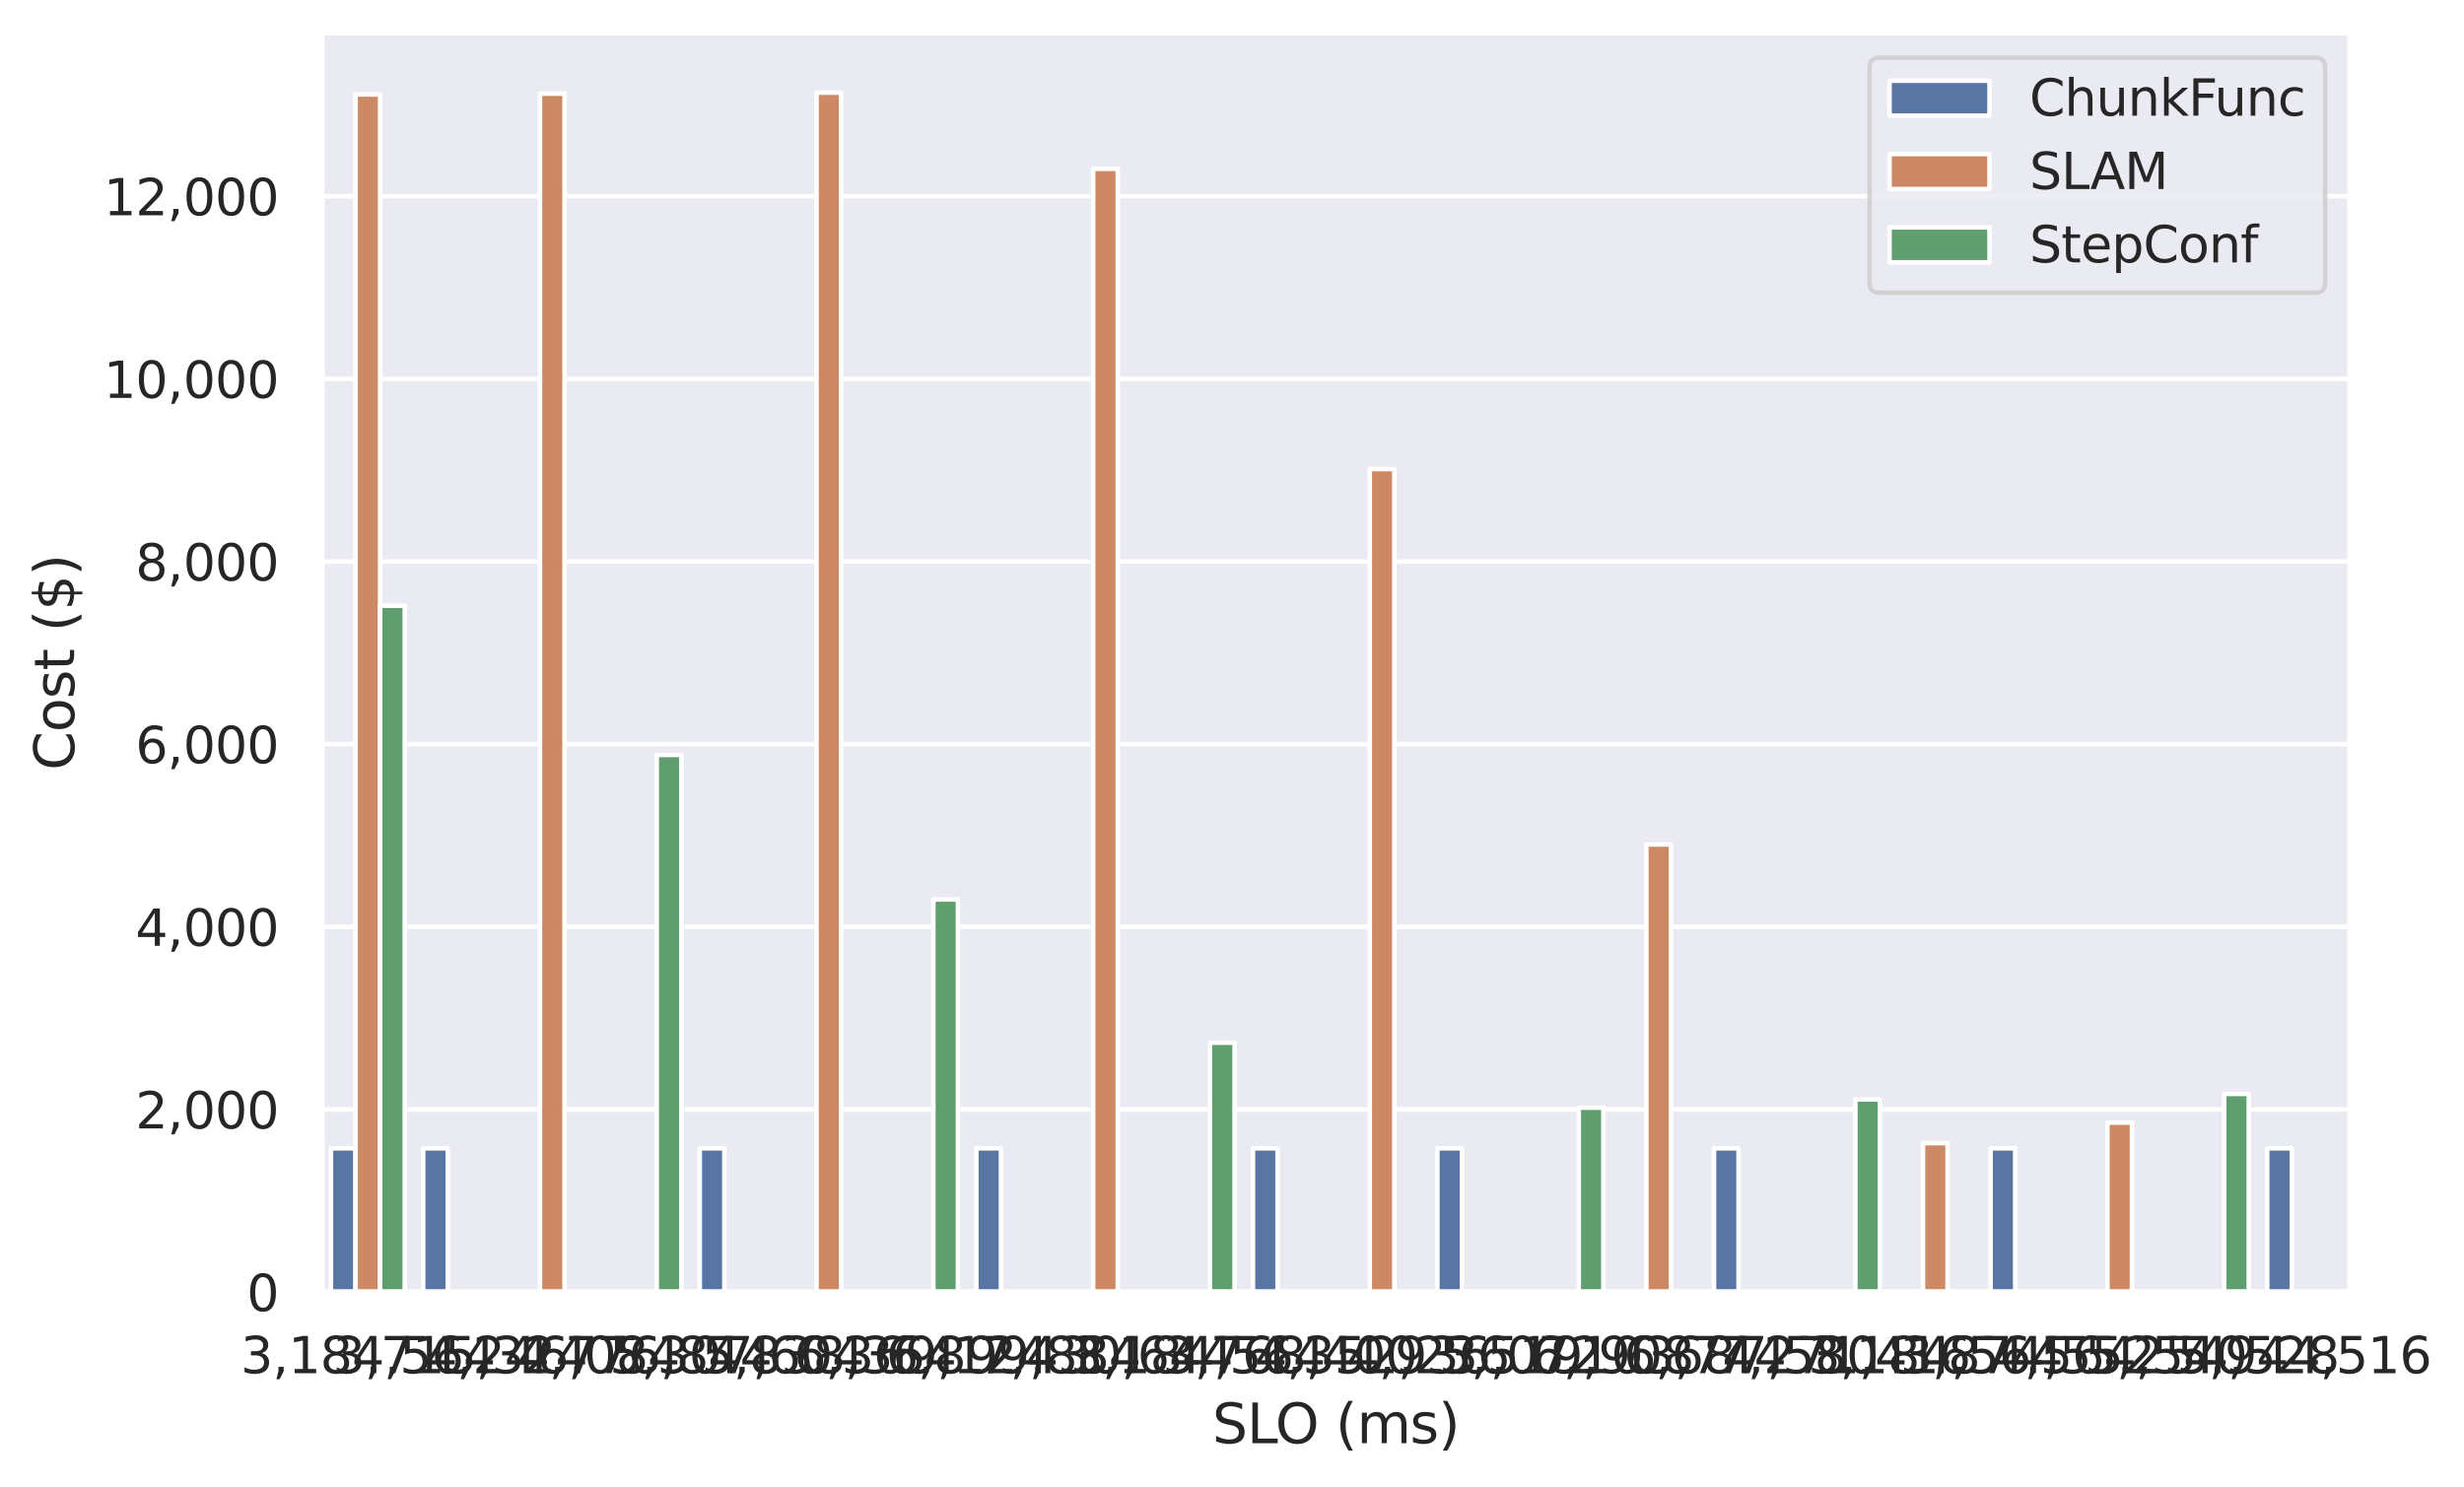 <?xml version="1.0" encoding="utf-8" standalone="no"?>
<!DOCTYPE svg PUBLIC "-//W3C//DTD SVG 1.1//EN"
  "http://www.w3.org/Graphics/SVG/1.1/DTD/svg11.dtd">
<svg xmlns:xlink="http://www.w3.org/1999/xlink" width="542.25pt" height="327.36pt" viewBox="0 0 542.25 327.36" xmlns="http://www.w3.org/2000/svg" version="1.1">
 <defs>
  <style type="text/css">*{stroke-linejoin: round; stroke-linecap: butt}</style>
 </defs>
 <g id="figure_1">
  <g id="patch_1">
   <path d="M 0 327.36 
L 542.25 327.36 
L 542.25 0 
L 0 0 
z
" style="fill: #ffffff"/>
  </g>
  <g id="axes_1">
   <g id="patch_2">
    <path d="M 70.803 284.4 
L 517.203 284.4 
L 517.203 7.2 
L 70.803 7.2 
z
" style="fill: #eaeaf2"/>
   </g>
   <g id="matplotlib.axis_1">
    <g id="xtick_1">
     <g id="text_1">
      <!-- 3,184,564 -->
      <g style="fill: #262626" transform="translate(52.957 302.258) scale(0.11 -0.11)">
       <defs>
        <path id="DejaVuSans-33" d="M 2597 2516 
Q 3050 2419 3304 2112 
Q 3559 1806 3559 1356 
Q 3559 666 3084 287 
Q 2609 -91 1734 -91 
Q 1441 -91 1130 -33 
Q 819 25 488 141 
L 488 750 
Q 750 597 1062 519 
Q 1375 441 1716 441 
Q 2309 441 2620 675 
Q 2931 909 2931 1356 
Q 2931 1769 2642 2001 
Q 2353 2234 1838 2234 
L 1294 2234 
L 1294 2753 
L 1863 2753 
Q 2328 2753 2575 2939 
Q 2822 3125 2822 3475 
Q 2822 3834 2567 4026 
Q 2313 4219 1838 4219 
Q 1578 4219 1281 4162 
Q 984 4106 628 3988 
L 628 4550 
Q 988 4650 1302 4700 
Q 1616 4750 1894 4750 
Q 2613 4750 3031 4423 
Q 3450 4097 3450 3541 
Q 3450 3153 3228 2886 
Q 3006 2619 2597 2516 
z
" transform="scale(0.016)"/>
        <path id="DejaVuSans-2c" d="M 750 794 
L 1409 794 
L 1409 256 
L 897 -744 
L 494 -744 
L 750 256 
L 750 794 
z
" transform="scale(0.016)"/>
        <path id="DejaVuSans-31" d="M 794 531 
L 1825 531 
L 1825 4091 
L 703 3866 
L 703 4441 
L 1819 4666 
L 2450 4666 
L 2450 531 
L 3481 531 
L 3481 0 
L 794 0 
L 794 531 
z
" transform="scale(0.016)"/>
        <path id="DejaVuSans-38" d="M 2034 2216 
Q 1584 2216 1326 1975 
Q 1069 1734 1069 1313 
Q 1069 891 1326 650 
Q 1584 409 2034 409 
Q 2484 409 2743 651 
Q 3003 894 3003 1313 
Q 3003 1734 2745 1975 
Q 2488 2216 2034 2216 
z
M 1403 2484 
Q 997 2584 770 2862 
Q 544 3141 544 3541 
Q 544 4100 942 4425 
Q 1341 4750 2034 4750 
Q 2731 4750 3128 4425 
Q 3525 4100 3525 3541 
Q 3525 3141 3298 2862 
Q 3072 2584 2669 2484 
Q 3125 2378 3379 2068 
Q 3634 1759 3634 1313 
Q 3634 634 3220 271 
Q 2806 -91 2034 -91 
Q 1263 -91 848 271 
Q 434 634 434 1313 
Q 434 1759 690 2068 
Q 947 2378 1403 2484 
z
M 1172 3481 
Q 1172 3119 1398 2916 
Q 1625 2713 2034 2713 
Q 2441 2713 2670 2916 
Q 2900 3119 2900 3481 
Q 2900 3844 2670 4047 
Q 2441 4250 2034 4250 
Q 1625 4250 1398 4047 
Q 1172 3844 1172 3481 
z
" transform="scale(0.016)"/>
        <path id="DejaVuSans-34" d="M 2419 4116 
L 825 1625 
L 2419 1625 
L 2419 4116 
z
M 2253 4666 
L 3047 4666 
L 3047 1625 
L 3713 1625 
L 3713 1100 
L 3047 1100 
L 3047 0 
L 2419 0 
L 2419 1100 
L 313 1100 
L 313 1709 
L 2253 4666 
z
" transform="scale(0.016)"/>
        <path id="DejaVuSans-35" d="M 691 4666 
L 3169 4666 
L 3169 4134 
L 1269 4134 
L 1269 2991 
Q 1406 3038 1543 3061 
Q 1681 3084 1819 3084 
Q 2600 3084 3056 2656 
Q 3513 2228 3513 1497 
Q 3513 744 3044 326 
Q 2575 -91 1722 -91 
Q 1428 -91 1123 -41 
Q 819 9 494 109 
L 494 744 
Q 775 591 1075 516 
Q 1375 441 1709 441 
Q 2250 441 2565 725 
Q 2881 1009 2881 1497 
Q 2881 1984 2565 2268 
Q 2250 2553 1709 2553 
Q 1456 2553 1204 2497 
Q 953 2441 691 2322 
L 691 4666 
z
" transform="scale(0.016)"/>
        <path id="DejaVuSans-36" d="M 2113 2584 
Q 1688 2584 1439 2293 
Q 1191 2003 1191 1497 
Q 1191 994 1439 701 
Q 1688 409 2113 409 
Q 2538 409 2786 701 
Q 3034 994 3034 1497 
Q 3034 2003 2786 2293 
Q 2538 2584 2113 2584 
z
M 3366 4563 
L 3366 3988 
Q 3128 4100 2886 4159 
Q 2644 4219 2406 4219 
Q 1781 4219 1451 3797 
Q 1122 3375 1075 2522 
Q 1259 2794 1537 2939 
Q 1816 3084 2150 3084 
Q 2853 3084 3261 2657 
Q 3669 2231 3669 1497 
Q 3669 778 3244 343 
Q 2819 -91 2113 -91 
Q 1303 -91 875 529 
Q 447 1150 447 2328 
Q 447 3434 972 4092 
Q 1497 4750 2381 4750 
Q 2619 4750 2861 4703 
Q 3103 4656 3366 4563 
z
" transform="scale(0.016)"/>
       </defs>
       <use xlink:href="#DejaVuSans-33"/>
       <use xlink:href="#DejaVuSans-2c" x="63.623"/>
       <use xlink:href="#DejaVuSans-31" x="95.41"/>
       <use xlink:href="#DejaVuSans-38" x="159.033"/>
       <use xlink:href="#DejaVuSans-34" x="222.656"/>
       <use xlink:href="#DejaVuSans-2c" x="286.279"/>
       <use xlink:href="#DejaVuSans-35" x="318.066"/>
       <use xlink:href="#DejaVuSans-36" x="381.689"/>
       <use xlink:href="#DejaVuSans-34" x="445.312"/>
      </g>
     </g>
    </g>
    <g id="xtick_2">
     <g id="text_2">
      <!-- 3,715,324 -->
      <g style="fill: #262626" transform="translate(73.248 302.258) scale(0.11 -0.11)">
       <defs>
        <path id="DejaVuSans-37" d="M 525 4666 
L 3525 4666 
L 3525 4397 
L 1831 0 
L 1172 0 
L 2766 4134 
L 525 4134 
L 525 4666 
z
" transform="scale(0.016)"/>
        <path id="DejaVuSans-32" d="M 1228 531 
L 3431 531 
L 3431 0 
L 469 0 
L 469 531 
Q 828 903 1448 1529 
Q 2069 2156 2228 2338 
Q 2531 2678 2651 2914 
Q 2772 3150 2772 3378 
Q 2772 3750 2511 3984 
Q 2250 4219 1831 4219 
Q 1534 4219 1204 4116 
Q 875 4013 500 3803 
L 500 4441 
Q 881 4594 1212 4672 
Q 1544 4750 1819 4750 
Q 2544 4750 2975 4387 
Q 3406 4025 3406 3419 
Q 3406 3131 3298 2873 
Q 3191 2616 2906 2266 
Q 2828 2175 2409 1742 
Q 1991 1309 1228 531 
z
" transform="scale(0.016)"/>
       </defs>
       <use xlink:href="#DejaVuSans-33"/>
       <use xlink:href="#DejaVuSans-2c" x="63.623"/>
       <use xlink:href="#DejaVuSans-37" x="95.41"/>
       <use xlink:href="#DejaVuSans-31" x="159.033"/>
       <use xlink:href="#DejaVuSans-35" x="222.656"/>
       <use xlink:href="#DejaVuSans-2c" x="286.279"/>
       <use xlink:href="#DejaVuSans-33" x="318.066"/>
       <use xlink:href="#DejaVuSans-32" x="381.689"/>
       <use xlink:href="#DejaVuSans-34" x="445.312"/>
      </g>
     </g>
    </g>
    <g id="xtick_3">
     <g id="text_3">
      <!-- 4,246,084 -->
      <g style="fill: #262626" transform="translate(93.539 302.258) scale(0.11 -0.11)">
       <defs>
        <path id="DejaVuSans-30" d="M 2034 4250 
Q 1547 4250 1301 3770 
Q 1056 3291 1056 2328 
Q 1056 1369 1301 889 
Q 1547 409 2034 409 
Q 2525 409 2770 889 
Q 3016 1369 3016 2328 
Q 3016 3291 2770 3770 
Q 2525 4250 2034 4250 
z
M 2034 4750 
Q 2819 4750 3233 4129 
Q 3647 3509 3647 2328 
Q 3647 1150 3233 529 
Q 2819 -91 2034 -91 
Q 1250 -91 836 529 
Q 422 1150 422 2328 
Q 422 3509 836 4129 
Q 1250 4750 2034 4750 
z
" transform="scale(0.016)"/>
       </defs>
       <use xlink:href="#DejaVuSans-34"/>
       <use xlink:href="#DejaVuSans-2c" x="63.623"/>
       <use xlink:href="#DejaVuSans-32" x="95.41"/>
       <use xlink:href="#DejaVuSans-34" x="159.033"/>
       <use xlink:href="#DejaVuSans-36" x="222.656"/>
       <use xlink:href="#DejaVuSans-2c" x="286.279"/>
       <use xlink:href="#DejaVuSans-30" x="318.066"/>
       <use xlink:href="#DejaVuSans-38" x="381.689"/>
       <use xlink:href="#DejaVuSans-34" x="445.312"/>
      </g>
     </g>
    </g>
    <g id="xtick_4">
     <g id="text_4">
      <!-- 4,776,844 -->
      <g style="fill: #262626" transform="translate(113.83 302.258) scale(0.11 -0.11)">
       <use xlink:href="#DejaVuSans-34"/>
       <use xlink:href="#DejaVuSans-2c" x="63.623"/>
       <use xlink:href="#DejaVuSans-37" x="95.41"/>
       <use xlink:href="#DejaVuSans-37" x="159.033"/>
       <use xlink:href="#DejaVuSans-36" x="222.656"/>
       <use xlink:href="#DejaVuSans-2c" x="286.279"/>
       <use xlink:href="#DejaVuSans-38" x="318.066"/>
       <use xlink:href="#DejaVuSans-34" x="381.689"/>
       <use xlink:href="#DejaVuSans-34" x="445.312"/>
      </g>
     </g>
    </g>
    <g id="xtick_5">
     <g id="text_5">
      <!-- 5,307,604 -->
      <g style="fill: #262626" transform="translate(134.121 302.258) scale(0.11 -0.11)">
       <use xlink:href="#DejaVuSans-35"/>
       <use xlink:href="#DejaVuSans-2c" x="63.623"/>
       <use xlink:href="#DejaVuSans-33" x="95.41"/>
       <use xlink:href="#DejaVuSans-30" x="159.033"/>
       <use xlink:href="#DejaVuSans-37" x="222.656"/>
       <use xlink:href="#DejaVuSans-2c" x="286.279"/>
       <use xlink:href="#DejaVuSans-36" x="318.066"/>
       <use xlink:href="#DejaVuSans-30" x="381.689"/>
       <use xlink:href="#DejaVuSans-34" x="445.312"/>
      </g>
     </g>
    </g>
    <g id="xtick_6">
     <g id="text_6">
      <!-- 5,838,364 -->
      <g style="fill: #262626" transform="translate(154.412 302.258) scale(0.11 -0.11)">
       <use xlink:href="#DejaVuSans-35"/>
       <use xlink:href="#DejaVuSans-2c" x="63.623"/>
       <use xlink:href="#DejaVuSans-38" x="95.41"/>
       <use xlink:href="#DejaVuSans-33" x="159.033"/>
       <use xlink:href="#DejaVuSans-38" x="222.656"/>
       <use xlink:href="#DejaVuSans-2c" x="286.279"/>
       <use xlink:href="#DejaVuSans-33" x="318.066"/>
       <use xlink:href="#DejaVuSans-36" x="381.689"/>
       <use xlink:href="#DejaVuSans-34" x="445.312"/>
      </g>
     </g>
    </g>
    <g id="xtick_7">
     <g id="text_7">
      <!-- 6,369,124 -->
      <g style="fill: #262626" transform="translate(174.703 302.258) scale(0.11 -0.11)">
       <defs>
        <path id="DejaVuSans-39" d="M 703 97 
L 703 672 
Q 941 559 1184 500 
Q 1428 441 1663 441 
Q 2288 441 2617 861 
Q 2947 1281 2994 2138 
Q 2813 1869 2534 1725 
Q 2256 1581 1919 1581 
Q 1219 1581 811 2004 
Q 403 2428 403 3163 
Q 403 3881 828 4315 
Q 1253 4750 1959 4750 
Q 2769 4750 3195 4129 
Q 3622 3509 3622 2328 
Q 3622 1225 3098 567 
Q 2575 -91 1691 -91 
Q 1453 -91 1209 -44 
Q 966 3 703 97 
z
M 1959 2075 
Q 2384 2075 2632 2365 
Q 2881 2656 2881 3163 
Q 2881 3666 2632 3958 
Q 2384 4250 1959 4250 
Q 1534 4250 1286 3958 
Q 1038 3666 1038 3163 
Q 1038 2656 1286 2365 
Q 1534 2075 1959 2075 
z
" transform="scale(0.016)"/>
       </defs>
       <use xlink:href="#DejaVuSans-36"/>
       <use xlink:href="#DejaVuSans-2c" x="63.623"/>
       <use xlink:href="#DejaVuSans-33" x="95.41"/>
       <use xlink:href="#DejaVuSans-36" x="159.033"/>
       <use xlink:href="#DejaVuSans-39" x="222.656"/>
       <use xlink:href="#DejaVuSans-2c" x="286.279"/>
       <use xlink:href="#DejaVuSans-31" x="318.066"/>
       <use xlink:href="#DejaVuSans-32" x="381.689"/>
       <use xlink:href="#DejaVuSans-34" x="445.312"/>
      </g>
     </g>
    </g>
    <g id="xtick_8">
     <g id="text_8">
      <!-- 6,899,884 -->
      <g style="fill: #262626" transform="translate(194.994 302.258) scale(0.11 -0.11)">
       <use xlink:href="#DejaVuSans-36"/>
       <use xlink:href="#DejaVuSans-2c" x="63.623"/>
       <use xlink:href="#DejaVuSans-38" x="95.41"/>
       <use xlink:href="#DejaVuSans-39" x="159.033"/>
       <use xlink:href="#DejaVuSans-39" x="222.656"/>
       <use xlink:href="#DejaVuSans-2c" x="286.279"/>
       <use xlink:href="#DejaVuSans-38" x="318.066"/>
       <use xlink:href="#DejaVuSans-38" x="381.689"/>
       <use xlink:href="#DejaVuSans-34" x="445.312"/>
      </g>
     </g>
    </g>
    <g id="xtick_9">
     <g id="text_9">
      <!-- 7,430,644 -->
      <g style="fill: #262626" transform="translate(215.285 302.258) scale(0.11 -0.11)">
       <use xlink:href="#DejaVuSans-37"/>
       <use xlink:href="#DejaVuSans-2c" x="63.623"/>
       <use xlink:href="#DejaVuSans-34" x="95.41"/>
       <use xlink:href="#DejaVuSans-33" x="159.033"/>
       <use xlink:href="#DejaVuSans-30" x="222.656"/>
       <use xlink:href="#DejaVuSans-2c" x="286.279"/>
       <use xlink:href="#DejaVuSans-36" x="318.066"/>
       <use xlink:href="#DejaVuSans-34" x="381.689"/>
       <use xlink:href="#DejaVuSans-34" x="445.312"/>
      </g>
     </g>
    </g>
    <g id="xtick_10">
     <g id="text_10">
      <!-- 3,184,564 -->
      <g style="fill: #262626" transform="translate(235.576 302.258) scale(0.11 -0.11)">
       <use xlink:href="#DejaVuSans-33"/>
       <use xlink:href="#DejaVuSans-2c" x="63.623"/>
       <use xlink:href="#DejaVuSans-31" x="95.41"/>
       <use xlink:href="#DejaVuSans-38" x="159.033"/>
       <use xlink:href="#DejaVuSans-34" x="222.656"/>
       <use xlink:href="#DejaVuSans-2c" x="286.279"/>
       <use xlink:href="#DejaVuSans-35" x="318.066"/>
       <use xlink:href="#DejaVuSans-36" x="381.689"/>
       <use xlink:href="#DejaVuSans-34" x="445.312"/>
      </g>
     </g>
    </g>
    <g id="xtick_11">
     <g id="text_11">
      <!-- 3,768,400 -->
      <g style="fill: #262626" transform="translate(255.866 302.258) scale(0.11 -0.11)">
       <use xlink:href="#DejaVuSans-33"/>
       <use xlink:href="#DejaVuSans-2c" x="63.623"/>
       <use xlink:href="#DejaVuSans-37" x="95.41"/>
       <use xlink:href="#DejaVuSans-36" x="159.033"/>
       <use xlink:href="#DejaVuSans-38" x="222.656"/>
       <use xlink:href="#DejaVuSans-2c" x="286.279"/>
       <use xlink:href="#DejaVuSans-34" x="318.066"/>
       <use xlink:href="#DejaVuSans-30" x="381.689"/>
       <use xlink:href="#DejaVuSans-30" x="445.312"/>
      </g>
     </g>
    </g>
    <g id="xtick_12">
     <g id="text_12">
      <!-- 4,352,236 -->
      <g style="fill: #262626" transform="translate(276.157 302.258) scale(0.11 -0.11)">
       <use xlink:href="#DejaVuSans-34"/>
       <use xlink:href="#DejaVuSans-2c" x="63.623"/>
       <use xlink:href="#DejaVuSans-33" x="95.41"/>
       <use xlink:href="#DejaVuSans-35" x="159.033"/>
       <use xlink:href="#DejaVuSans-32" x="222.656"/>
       <use xlink:href="#DejaVuSans-2c" x="286.279"/>
       <use xlink:href="#DejaVuSans-32" x="318.066"/>
       <use xlink:href="#DejaVuSans-33" x="381.689"/>
       <use xlink:href="#DejaVuSans-36" x="445.312"/>
      </g>
     </g>
    </g>
    <g id="xtick_13">
     <g id="text_13">
      <!-- 4,936,072 -->
      <g style="fill: #262626" transform="translate(296.448 302.258) scale(0.11 -0.11)">
       <use xlink:href="#DejaVuSans-34"/>
       <use xlink:href="#DejaVuSans-2c" x="63.623"/>
       <use xlink:href="#DejaVuSans-39" x="95.41"/>
       <use xlink:href="#DejaVuSans-33" x="159.033"/>
       <use xlink:href="#DejaVuSans-36" x="222.656"/>
       <use xlink:href="#DejaVuSans-2c" x="286.279"/>
       <use xlink:href="#DejaVuSans-30" x="318.066"/>
       <use xlink:href="#DejaVuSans-37" x="381.689"/>
       <use xlink:href="#DejaVuSans-32" x="445.312"/>
      </g>
     </g>
    </g>
    <g id="xtick_14">
     <g id="text_14">
      <!-- 5,519,908 -->
      <g style="fill: #262626" transform="translate(316.739 302.258) scale(0.11 -0.11)">
       <use xlink:href="#DejaVuSans-35"/>
       <use xlink:href="#DejaVuSans-2c" x="63.623"/>
       <use xlink:href="#DejaVuSans-35" x="95.41"/>
       <use xlink:href="#DejaVuSans-31" x="159.033"/>
       <use xlink:href="#DejaVuSans-39" x="222.656"/>
       <use xlink:href="#DejaVuSans-2c" x="286.279"/>
       <use xlink:href="#DejaVuSans-39" x="318.066"/>
       <use xlink:href="#DejaVuSans-30" x="381.689"/>
       <use xlink:href="#DejaVuSans-38" x="445.312"/>
      </g>
     </g>
    </g>
    <g id="xtick_15">
     <g id="text_15">
      <!-- 6,103,744 -->
      <g style="fill: #262626" transform="translate(337.03 302.258) scale(0.11 -0.11)">
       <use xlink:href="#DejaVuSans-36"/>
       <use xlink:href="#DejaVuSans-2c" x="63.623"/>
       <use xlink:href="#DejaVuSans-31" x="95.41"/>
       <use xlink:href="#DejaVuSans-30" x="159.033"/>
       <use xlink:href="#DejaVuSans-33" x="222.656"/>
       <use xlink:href="#DejaVuSans-2c" x="286.279"/>
       <use xlink:href="#DejaVuSans-37" x="318.066"/>
       <use xlink:href="#DejaVuSans-34" x="381.689"/>
       <use xlink:href="#DejaVuSans-34" x="445.312"/>
      </g>
     </g>
    </g>
    <g id="xtick_16">
     <g id="text_16">
      <!-- 6,687,580 -->
      <g style="fill: #262626" transform="translate(357.321 302.258) scale(0.11 -0.11)">
       <use xlink:href="#DejaVuSans-36"/>
       <use xlink:href="#DejaVuSans-2c" x="63.623"/>
       <use xlink:href="#DejaVuSans-36" x="95.41"/>
       <use xlink:href="#DejaVuSans-38" x="159.033"/>
       <use xlink:href="#DejaVuSans-37" x="222.656"/>
       <use xlink:href="#DejaVuSans-2c" x="286.279"/>
       <use xlink:href="#DejaVuSans-35" x="318.066"/>
       <use xlink:href="#DejaVuSans-38" x="381.689"/>
       <use xlink:href="#DejaVuSans-30" x="445.312"/>
      </g>
     </g>
    </g>
    <g id="xtick_17">
     <g id="text_17">
      <!-- 7,271,416 -->
      <g style="fill: #262626" transform="translate(377.612 302.258) scale(0.11 -0.11)">
       <use xlink:href="#DejaVuSans-37"/>
       <use xlink:href="#DejaVuSans-2c" x="63.623"/>
       <use xlink:href="#DejaVuSans-32" x="95.41"/>
       <use xlink:href="#DejaVuSans-37" x="159.033"/>
       <use xlink:href="#DejaVuSans-31" x="222.656"/>
       <use xlink:href="#DejaVuSans-2c" x="286.279"/>
       <use xlink:href="#DejaVuSans-34" x="318.066"/>
       <use xlink:href="#DejaVuSans-31" x="381.689"/>
       <use xlink:href="#DejaVuSans-36" x="445.312"/>
      </g>
     </g>
    </g>
    <g id="xtick_18">
     <g id="text_18">
      <!-- 3,184,564 -->
      <g style="fill: #262626" transform="translate(397.903 302.258) scale(0.11 -0.11)">
       <use xlink:href="#DejaVuSans-33"/>
       <use xlink:href="#DejaVuSans-2c" x="63.623"/>
       <use xlink:href="#DejaVuSans-31" x="95.41"/>
       <use xlink:href="#DejaVuSans-38" x="159.033"/>
       <use xlink:href="#DejaVuSans-34" x="222.656"/>
       <use xlink:href="#DejaVuSans-2c" x="286.279"/>
       <use xlink:href="#DejaVuSans-35" x="318.066"/>
       <use xlink:href="#DejaVuSans-36" x="381.689"/>
       <use xlink:href="#DejaVuSans-34" x="445.312"/>
      </g>
     </g>
    </g>
    <g id="xtick_19">
     <g id="text_19">
      <!-- 3,874,552 -->
      <g style="fill: #262626" transform="translate(418.194 302.258) scale(0.11 -0.11)">
       <use xlink:href="#DejaVuSans-33"/>
       <use xlink:href="#DejaVuSans-2c" x="63.623"/>
       <use xlink:href="#DejaVuSans-38" x="95.41"/>
       <use xlink:href="#DejaVuSans-37" x="159.033"/>
       <use xlink:href="#DejaVuSans-34" x="222.656"/>
       <use xlink:href="#DejaVuSans-2c" x="286.279"/>
       <use xlink:href="#DejaVuSans-35" x="318.066"/>
       <use xlink:href="#DejaVuSans-35" x="381.689"/>
       <use xlink:href="#DejaVuSans-32" x="445.312"/>
      </g>
     </g>
    </g>
    <g id="xtick_20">
     <g id="text_20">
      <!-- 4,564,540 -->
      <g style="fill: #262626" transform="translate(438.485 302.258) scale(0.11 -0.11)">
       <use xlink:href="#DejaVuSans-34"/>
       <use xlink:href="#DejaVuSans-2c" x="63.623"/>
       <use xlink:href="#DejaVuSans-35" x="95.41"/>
       <use xlink:href="#DejaVuSans-36" x="159.033"/>
       <use xlink:href="#DejaVuSans-34" x="222.656"/>
       <use xlink:href="#DejaVuSans-2c" x="286.279"/>
       <use xlink:href="#DejaVuSans-35" x="318.066"/>
       <use xlink:href="#DejaVuSans-34" x="381.689"/>
       <use xlink:href="#DejaVuSans-30" x="445.312"/>
      </g>
     </g>
    </g>
    <g id="xtick_21">
     <g id="text_21">
      <!-- 5,254,528 -->
      <g style="fill: #262626" transform="translate(458.776 302.258) scale(0.11 -0.11)">
       <use xlink:href="#DejaVuSans-35"/>
       <use xlink:href="#DejaVuSans-2c" x="63.623"/>
       <use xlink:href="#DejaVuSans-32" x="95.41"/>
       <use xlink:href="#DejaVuSans-35" x="159.033"/>
       <use xlink:href="#DejaVuSans-34" x="222.656"/>
       <use xlink:href="#DejaVuSans-2c" x="286.279"/>
       <use xlink:href="#DejaVuSans-35" x="318.066"/>
       <use xlink:href="#DejaVuSans-32" x="381.689"/>
       <use xlink:href="#DejaVuSans-38" x="445.312"/>
      </g>
     </g>
    </g>
    <g id="xtick_22">
     <g id="text_22">
      <!-- 5,944,516 -->
      <g style="fill: #262626" transform="translate(479.066 302.258) scale(0.11 -0.11)">
       <use xlink:href="#DejaVuSans-35"/>
       <use xlink:href="#DejaVuSans-2c" x="63.623"/>
       <use xlink:href="#DejaVuSans-39" x="95.41"/>
       <use xlink:href="#DejaVuSans-34" x="159.033"/>
       <use xlink:href="#DejaVuSans-34" x="222.656"/>
       <use xlink:href="#DejaVuSans-2c" x="286.279"/>
       <use xlink:href="#DejaVuSans-35" x="318.066"/>
       <use xlink:href="#DejaVuSans-31" x="381.689"/>
       <use xlink:href="#DejaVuSans-36" x="445.312"/>
      </g>
     </g>
    </g>
    <g id="text_23">
     <!-- SLO (ms) -->
     <g style="fill: #262626" transform="translate(266.787 317.664) scale(0.12 -0.12)">
      <defs>
       <path id="DejaVuSans-53" d="M 3425 4513 
L 3425 3897 
Q 3066 4069 2747 4153 
Q 2428 4238 2131 4238 
Q 1616 4238 1336 4038 
Q 1056 3838 1056 3469 
Q 1056 3159 1242 3001 
Q 1428 2844 1947 2747 
L 2328 2669 
Q 3034 2534 3370 2195 
Q 3706 1856 3706 1288 
Q 3706 609 3251 259 
Q 2797 -91 1919 -91 
Q 1588 -91 1214 -16 
Q 841 59 441 206 
L 441 856 
Q 825 641 1194 531 
Q 1563 422 1919 422 
Q 2459 422 2753 634 
Q 3047 847 3047 1241 
Q 3047 1584 2836 1778 
Q 2625 1972 2144 2069 
L 1759 2144 
Q 1053 2284 737 2584 
Q 422 2884 422 3419 
Q 422 4038 858 4394 
Q 1294 4750 2059 4750 
Q 2388 4750 2728 4690 
Q 3069 4631 3425 4513 
z
" transform="scale(0.016)"/>
       <path id="DejaVuSans-4c" d="M 628 4666 
L 1259 4666 
L 1259 531 
L 3531 531 
L 3531 0 
L 628 0 
L 628 4666 
z
" transform="scale(0.016)"/>
       <path id="DejaVuSans-4f" d="M 2522 4238 
Q 1834 4238 1429 3725 
Q 1025 3213 1025 2328 
Q 1025 1447 1429 934 
Q 1834 422 2522 422 
Q 3209 422 3611 934 
Q 4013 1447 4013 2328 
Q 4013 3213 3611 3725 
Q 3209 4238 2522 4238 
z
M 2522 4750 
Q 3503 4750 4090 4092 
Q 4678 3434 4678 2328 
Q 4678 1225 4090 567 
Q 3503 -91 2522 -91 
Q 1538 -91 948 565 
Q 359 1222 359 2328 
Q 359 3434 948 4092 
Q 1538 4750 2522 4750 
z
" transform="scale(0.016)"/>
       <path id="DejaVuSans-20" transform="scale(0.016)"/>
       <path id="DejaVuSans-28" d="M 1984 4856 
Q 1566 4138 1362 3434 
Q 1159 2731 1159 2009 
Q 1159 1288 1364 580 
Q 1569 -128 1984 -844 
L 1484 -844 
Q 1016 -109 783 600 
Q 550 1309 550 2009 
Q 550 2706 781 3412 
Q 1013 4119 1484 4856 
L 1984 4856 
z
" transform="scale(0.016)"/>
       <path id="DejaVuSans-6d" d="M 3328 2828 
Q 3544 3216 3844 3400 
Q 4144 3584 4550 3584 
Q 5097 3584 5394 3201 
Q 5691 2819 5691 2113 
L 5691 0 
L 5113 0 
L 5113 2094 
Q 5113 2597 4934 2840 
Q 4756 3084 4391 3084 
Q 3944 3084 3684 2787 
Q 3425 2491 3425 1978 
L 3425 0 
L 2847 0 
L 2847 2094 
Q 2847 2600 2669 2842 
Q 2491 3084 2119 3084 
Q 1678 3084 1418 2786 
Q 1159 2488 1159 1978 
L 1159 0 
L 581 0 
L 581 3500 
L 1159 3500 
L 1159 2956 
Q 1356 3278 1631 3431 
Q 1906 3584 2284 3584 
Q 2666 3584 2933 3390 
Q 3200 3197 3328 2828 
z
" transform="scale(0.016)"/>
       <path id="DejaVuSans-73" d="M 2834 3397 
L 2834 2853 
Q 2591 2978 2328 3040 
Q 2066 3103 1784 3103 
Q 1356 3103 1142 2972 
Q 928 2841 928 2578 
Q 928 2378 1081 2264 
Q 1234 2150 1697 2047 
L 1894 2003 
Q 2506 1872 2764 1633 
Q 3022 1394 3022 966 
Q 3022 478 2636 193 
Q 2250 -91 1575 -91 
Q 1294 -91 989 -36 
Q 684 19 347 128 
L 347 722 
Q 666 556 975 473 
Q 1284 391 1588 391 
Q 1994 391 2212 530 
Q 2431 669 2431 922 
Q 2431 1156 2273 1281 
Q 2116 1406 1581 1522 
L 1381 1569 
Q 847 1681 609 1914 
Q 372 2147 372 2553 
Q 372 3047 722 3315 
Q 1072 3584 1716 3584 
Q 2034 3584 2315 3537 
Q 2597 3491 2834 3397 
z
" transform="scale(0.016)"/>
       <path id="DejaVuSans-29" d="M 513 4856 
L 1013 4856 
Q 1481 4119 1714 3412 
Q 1947 2706 1947 2009 
Q 1947 1309 1714 600 
Q 1481 -109 1013 -844 
L 513 -844 
Q 928 -128 1133 580 
Q 1338 1288 1338 2009 
Q 1338 2731 1133 3434 
Q 928 4138 513 4856 
z
" transform="scale(0.016)"/>
      </defs>
      <use xlink:href="#DejaVuSans-53"/>
      <use xlink:href="#DejaVuSans-4c" x="63.477"/>
      <use xlink:href="#DejaVuSans-4f" x="115.564"/>
      <use xlink:href="#DejaVuSans-20" x="194.275"/>
      <use xlink:href="#DejaVuSans-28" x="226.062"/>
      <use xlink:href="#DejaVuSans-6d" x="265.076"/>
      <use xlink:href="#DejaVuSans-73" x="362.488"/>
      <use xlink:href="#DejaVuSans-29" x="414.588"/>
     </g>
    </g>
   </g>
   <g id="matplotlib.axis_2">
    <g id="ytick_1">
     <g id="line2d_1">
      <path d="M 70.803 284.4 
L 517.203 284.4 
" clip-path="url(#p648b4ae207)" style="fill: none; stroke: #ffffff; stroke-linecap: round"/>
     </g>
     <g id="text_24">
      <!-- 0 -->
      <g style="fill: #262626" transform="translate(54.305 288.579) scale(0.11 -0.11)">
       <use xlink:href="#DejaVuSans-30"/>
      </g>
     </g>
    </g>
    <g id="ytick_2">
     <g id="line2d_2">
      <path d="M 70.803 244.201 
L 517.203 244.201 
" clip-path="url(#p648b4ae207)" style="fill: none; stroke: #ffffff; stroke-linecap: round"/>
     </g>
     <g id="text_25">
      <!-- 2,000 -->
      <g style="fill: #262626" transform="translate(29.812 248.38) scale(0.11 -0.11)">
       <use xlink:href="#DejaVuSans-32"/>
       <use xlink:href="#DejaVuSans-2c" x="63.623"/>
       <use xlink:href="#DejaVuSans-30" x="95.41"/>
       <use xlink:href="#DejaVuSans-30" x="159.033"/>
       <use xlink:href="#DejaVuSans-30" x="222.656"/>
      </g>
     </g>
    </g>
    <g id="ytick_3">
     <g id="line2d_3">
      <path d="M 70.803 204.001 
L 517.203 204.001 
" clip-path="url(#p648b4ae207)" style="fill: none; stroke: #ffffff; stroke-linecap: round"/>
     </g>
     <g id="text_26">
      <!-- 4,000 -->
      <g style="fill: #262626" transform="translate(29.812 208.18) scale(0.11 -0.11)">
       <use xlink:href="#DejaVuSans-34"/>
       <use xlink:href="#DejaVuSans-2c" x="63.623"/>
       <use xlink:href="#DejaVuSans-30" x="95.41"/>
       <use xlink:href="#DejaVuSans-30" x="159.033"/>
       <use xlink:href="#DejaVuSans-30" x="222.656"/>
      </g>
     </g>
    </g>
    <g id="ytick_4">
     <g id="line2d_4">
      <path d="M 70.803 163.802 
L 517.203 163.802 
" clip-path="url(#p648b4ae207)" style="fill: none; stroke: #ffffff; stroke-linecap: round"/>
     </g>
     <g id="text_27">
      <!-- 6,000 -->
      <g style="fill: #262626" transform="translate(29.812 167.981) scale(0.11 -0.11)">
       <use xlink:href="#DejaVuSans-36"/>
       <use xlink:href="#DejaVuSans-2c" x="63.623"/>
       <use xlink:href="#DejaVuSans-30" x="95.41"/>
       <use xlink:href="#DejaVuSans-30" x="159.033"/>
       <use xlink:href="#DejaVuSans-30" x="222.656"/>
      </g>
     </g>
    </g>
    <g id="ytick_5">
     <g id="line2d_5">
      <path d="M 70.803 123.603 
L 517.203 123.603 
" clip-path="url(#p648b4ae207)" style="fill: none; stroke: #ffffff; stroke-linecap: round"/>
     </g>
     <g id="text_28">
      <!-- 8,000 -->
      <g style="fill: #262626" transform="translate(29.812 127.782) scale(0.11 -0.11)">
       <use xlink:href="#DejaVuSans-38"/>
       <use xlink:href="#DejaVuSans-2c" x="63.623"/>
       <use xlink:href="#DejaVuSans-30" x="95.41"/>
       <use xlink:href="#DejaVuSans-30" x="159.033"/>
       <use xlink:href="#DejaVuSans-30" x="222.656"/>
      </g>
     </g>
    </g>
    <g id="ytick_6">
     <g id="line2d_6">
      <path d="M 70.803 83.403 
L 517.203 83.403 
" clip-path="url(#p648b4ae207)" style="fill: none; stroke: #ffffff; stroke-linecap: round"/>
     </g>
     <g id="text_29">
      <!-- 10,000 -->
      <g style="fill: #262626" transform="translate(22.814 87.582) scale(0.11 -0.11)">
       <use xlink:href="#DejaVuSans-31"/>
       <use xlink:href="#DejaVuSans-30" x="63.623"/>
       <use xlink:href="#DejaVuSans-2c" x="127.246"/>
       <use xlink:href="#DejaVuSans-30" x="159.033"/>
       <use xlink:href="#DejaVuSans-30" x="222.656"/>
       <use xlink:href="#DejaVuSans-30" x="286.279"/>
      </g>
     </g>
    </g>
    <g id="ytick_7">
     <g id="line2d_7">
      <path d="M 70.803 43.204 
L 517.203 43.204 
" clip-path="url(#p648b4ae207)" style="fill: none; stroke: #ffffff; stroke-linecap: round"/>
     </g>
     <g id="text_30">
      <!-- 12,000 -->
      <g style="fill: #262626" transform="translate(22.814 47.383) scale(0.11 -0.11)">
       <use xlink:href="#DejaVuSans-31"/>
       <use xlink:href="#DejaVuSans-32" x="63.623"/>
       <use xlink:href="#DejaVuSans-2c" x="127.246"/>
       <use xlink:href="#DejaVuSans-30" x="159.033"/>
       <use xlink:href="#DejaVuSans-30" x="222.656"/>
       <use xlink:href="#DejaVuSans-30" x="286.279"/>
      </g>
     </g>
    </g>
    <g id="text_31">
     <!-- Cost ($) -->
     <g style="fill: #262626" transform="translate(16.318 169.545) rotate(-90) scale(0.12 -0.12)">
      <defs>
       <path id="DejaVuSans-43" d="M 4122 4306 
L 4122 3641 
Q 3803 3938 3442 4084 
Q 3081 4231 2675 4231 
Q 1875 4231 1450 3742 
Q 1025 3253 1025 2328 
Q 1025 1406 1450 917 
Q 1875 428 2675 428 
Q 3081 428 3442 575 
Q 3803 722 4122 1019 
L 4122 359 
Q 3791 134 3420 21 
Q 3050 -91 2638 -91 
Q 1578 -91 968 557 
Q 359 1206 359 2328 
Q 359 3453 968 4101 
Q 1578 4750 2638 4750 
Q 3056 4750 3426 4639 
Q 3797 4528 4122 4306 
z
" transform="scale(0.016)"/>
       <path id="DejaVuSans-6f" d="M 1959 3097 
Q 1497 3097 1228 2736 
Q 959 2375 959 1747 
Q 959 1119 1226 758 
Q 1494 397 1959 397 
Q 2419 397 2687 759 
Q 2956 1122 2956 1747 
Q 2956 2369 2687 2733 
Q 2419 3097 1959 3097 
z
M 1959 3584 
Q 2709 3584 3137 3096 
Q 3566 2609 3566 1747 
Q 3566 888 3137 398 
Q 2709 -91 1959 -91 
Q 1206 -91 779 398 
Q 353 888 353 1747 
Q 353 2609 779 3096 
Q 1206 3584 1959 3584 
z
" transform="scale(0.016)"/>
       <path id="DejaVuSans-74" d="M 1172 4494 
L 1172 3500 
L 2356 3500 
L 2356 3053 
L 1172 3053 
L 1172 1153 
Q 1172 725 1289 603 
Q 1406 481 1766 481 
L 2356 481 
L 2356 0 
L 1766 0 
Q 1100 0 847 248 
Q 594 497 594 1153 
L 594 3053 
L 172 3053 
L 172 3500 
L 594 3500 
L 594 4494 
L 1172 4494 
z
" transform="scale(0.016)"/>
       <path id="DejaVuSans-24" d="M 2163 -941 
L 1850 -941 
L 1847 0 
Q 1519 6 1191 76 
Q 863 147 531 288 
L 531 850 
Q 850 650 1176 548 
Q 1503 447 1850 444 
L 1850 1869 
Q 1159 1981 845 2250 
Q 531 2519 531 2988 
Q 531 3497 872 3790 
Q 1213 4084 1850 4128 
L 1850 4863 
L 2163 4863 
L 2163 4138 
Q 2453 4125 2725 4076 
Q 2997 4028 3256 3944 
L 3256 3397 
Q 2997 3528 2723 3600 
Q 2450 3672 2163 3684 
L 2163 2350 
Q 2872 2241 3206 1959 
Q 3541 1678 3541 1191 
Q 3541 663 3186 358 
Q 2831 53 2163 6 
L 2163 -941 
z
M 1850 2406 
L 1850 3688 
Q 1488 3647 1297 3481 
Q 1106 3316 1106 3041 
Q 1106 2772 1282 2622 
Q 1459 2472 1850 2406 
z
M 2163 1806 
L 2163 453 
Q 2559 506 2761 678 
Q 2963 850 2963 1131 
Q 2963 1406 2770 1568 
Q 2578 1731 2163 1806 
z
" transform="scale(0.016)"/>
      </defs>
      <use xlink:href="#DejaVuSans-43"/>
      <use xlink:href="#DejaVuSans-6f" x="69.824"/>
      <use xlink:href="#DejaVuSans-73" x="131.006"/>
      <use xlink:href="#DejaVuSans-74" x="183.105"/>
      <use xlink:href="#DejaVuSans-20" x="222.314"/>
      <use xlink:href="#DejaVuSans-28" x="254.102"/>
      <use xlink:href="#DejaVuSans-24" x="293.115"/>
      <use xlink:href="#DejaVuSans-29" x="356.738"/>
     </g>
    </g>
   </g>
   <g id="patch_3">
    <path d="M 72.833 284.4 
L 78.243 284.4 
L 78.243 252.76 
L 72.833 252.76 
z
" clip-path="url(#p648b4ae207)" style="fill: #5875a4; stroke: #ffffff; stroke-linejoin: miter"/>
   </g>
   <g id="patch_4">
    <path d="M 93.123 284.4 
L 98.534 284.4 
L 98.534 252.76 
L 93.123 252.76 
z
" clip-path="url(#p648b4ae207)" style="fill: #5875a4; stroke: #ffffff; stroke-linejoin: miter"/>
   </g>
   <g id="patch_5">
    <path d="M 153.996 284.4 
L 159.407 284.4 
L 159.407 252.76 
L 153.996 252.76 
z
" clip-path="url(#p648b4ae207)" style="fill: #5875a4; stroke: #ffffff; stroke-linejoin: miter"/>
   </g>
   <g id="patch_6">
    <path d="M 214.869 284.4 
L 220.28 284.4 
L 220.28 252.76 
L 214.869 252.76 
z
" clip-path="url(#p648b4ae207)" style="fill: #5875a4; stroke: #ffffff; stroke-linejoin: miter"/>
   </g>
   <g id="patch_7">
    <path d="M 275.742 284.4 
L 281.153 284.4 
L 281.153 252.76 
L 275.742 252.76 
z
" clip-path="url(#p648b4ae207)" style="fill: #5875a4; stroke: #ffffff; stroke-linejoin: miter"/>
   </g>
   <g id="patch_8">
    <path d="M 316.323 284.4 
L 321.734 284.4 
L 321.734 252.76 
L 316.323 252.76 
z
" clip-path="url(#p648b4ae207)" style="fill: #5875a4; stroke: #ffffff; stroke-linejoin: miter"/>
   </g>
   <g id="patch_9">
    <path d="M 377.196 284.4 
L 382.607 284.4 
L 382.607 252.76 
L 377.196 252.76 
z
" clip-path="url(#p648b4ae207)" style="fill: #5875a4; stroke: #ffffff; stroke-linejoin: miter"/>
   </g>
   <g id="patch_10">
    <path d="M 438.069 284.4 
L 443.48 284.4 
L 443.48 252.76 
L 438.069 252.76 
z
" clip-path="url(#p648b4ae207)" style="fill: #5875a4; stroke: #ffffff; stroke-linejoin: miter"/>
   </g>
   <g id="patch_11">
    <path d="M 498.942 284.4 
L 504.353 284.4 
L 504.353 252.76 
L 498.942 252.76 
z
" clip-path="url(#p648b4ae207)" style="fill: #5875a4; stroke: #ffffff; stroke-linejoin: miter"/>
   </g>
   <g id="patch_12">
    <path d="M 78.243 284.4 
L 83.654 284.4 
L 83.654 20.791 
L 78.243 20.791 
z
" clip-path="url(#p648b4ae207)" style="fill: #cc8963; stroke: #ffffff; stroke-linejoin: miter"/>
   </g>
   <g id="patch_13">
    <path d="M 118.825 284.4 
L 124.236 284.4 
L 124.236 20.613 
L 118.825 20.613 
z
" clip-path="url(#p648b4ae207)" style="fill: #cc8963; stroke: #ffffff; stroke-linejoin: miter"/>
   </g>
   <g id="patch_14">
    <path d="M 179.698 284.4 
L 185.109 284.4 
L 185.109 20.4 
L 179.698 20.4 
z
" clip-path="url(#p648b4ae207)" style="fill: #cc8963; stroke: #ffffff; stroke-linejoin: miter"/>
   </g>
   <g id="patch_15">
    <path d="M 240.571 284.4 
L 245.982 284.4 
L 245.982 37.16 
L 240.571 37.16 
z
" clip-path="url(#p648b4ae207)" style="fill: #cc8963; stroke: #ffffff; stroke-linejoin: miter"/>
   </g>
   <g id="patch_16">
    <path d="M 301.443 284.4 
L 306.854 284.4 
L 306.854 103.235 
L 301.443 103.235 
z
" clip-path="url(#p648b4ae207)" style="fill: #cc8963; stroke: #ffffff; stroke-linejoin: miter"/>
   </g>
   <g id="patch_17">
    <path d="M 362.316 284.4 
L 367.727 284.4 
L 367.727 185.869 
L 362.316 185.869 
z
" clip-path="url(#p648b4ae207)" style="fill: #cc8963; stroke: #ffffff; stroke-linejoin: miter"/>
   </g>
   <g id="patch_18">
    <path d="M 423.189 284.4 
L 428.6 284.4 
L 428.6 251.616 
L 423.189 251.616 
z
" clip-path="url(#p648b4ae207)" style="fill: #cc8963; stroke: #ffffff; stroke-linejoin: miter"/>
   </g>
   <g id="patch_19">
    <path d="M 463.771 284.4 
L 469.182 284.4 
L 469.182 247.095 
L 463.771 247.095 
z
" clip-path="url(#p648b4ae207)" style="fill: #cc8963; stroke: #ffffff; stroke-linejoin: miter"/>
   </g>
   <g id="patch_20">
    <path d="M 83.654 284.4 
L 89.065 284.4 
L 89.065 133.323 
L 83.654 133.323 
z
" clip-path="url(#p648b4ae207)" style="fill: #5f9e6e; stroke: #ffffff; stroke-linejoin: miter"/>
   </g>
   <g id="patch_21">
    <path d="M 144.527 284.4 
L 149.938 284.4 
L 149.938 166.168 
L 144.527 166.168 
z
" clip-path="url(#p648b4ae207)" style="fill: #5f9e6e; stroke: #ffffff; stroke-linejoin: miter"/>
   </g>
   <g id="patch_22">
    <path d="M 205.4 284.4 
L 210.811 284.4 
L 210.811 197.98 
L 205.4 197.98 
z
" clip-path="url(#p648b4ae207)" style="fill: #5f9e6e; stroke: #ffffff; stroke-linejoin: miter"/>
   </g>
   <g id="patch_23">
    <path d="M 266.273 284.4 
L 271.683 284.4 
L 271.683 229.503 
L 266.273 229.503 
z
" clip-path="url(#p648b4ae207)" style="fill: #5f9e6e; stroke: #ffffff; stroke-linejoin: miter"/>
   </g>
   <g id="patch_24">
    <path d="M 347.436 284.4 
L 352.847 284.4 
L 352.847 243.814 
L 347.436 243.814 
z
" clip-path="url(#p648b4ae207)" style="fill: #5f9e6e; stroke: #ffffff; stroke-linejoin: miter"/>
   </g>
   <g id="patch_25">
    <path d="M 408.309 284.4 
L 413.72 284.4 
L 413.72 241.991 
L 408.309 241.991 
z
" clip-path="url(#p648b4ae207)" style="fill: #5f9e6e; stroke: #ffffff; stroke-linejoin: miter"/>
   </g>
   <g id="patch_26">
    <path d="M 489.473 284.4 
L 494.883 284.4 
L 494.883 240.776 
L 489.473 240.776 
z
" clip-path="url(#p648b4ae207)" style="fill: #5f9e6e; stroke: #ffffff; stroke-linejoin: miter"/>
   </g>
   <g id="patch_27">
    <path d="M 80.949 284.4 
L 80.949 284.4 
L 80.949 284.4 
L 80.949 284.4 
z
" clip-path="url(#p648b4ae207)" style="fill: #5875a4; stroke: #ffffff; stroke-linejoin: miter"/>
   </g>
   <g id="patch_28">
    <path d="M 80.949 284.4 
L 80.949 284.4 
L 80.949 284.4 
L 80.949 284.4 
z
" clip-path="url(#p648b4ae207)" style="fill: #cc8963; stroke: #ffffff; stroke-linejoin: miter"/>
   </g>
   <g id="patch_29">
    <path d="M 80.949 284.4 
L 80.949 284.4 
L 80.949 284.4 
L 80.949 284.4 
z
" clip-path="url(#p648b4ae207)" style="fill: #5f9e6e; stroke: #ffffff; stroke-linejoin: miter"/>
   </g>
   <g id="line2d_8">
    <path clip-path="url(#p648b4ae207)" style="fill: none; stroke: #424242; stroke-width: 2.25; stroke-linecap: round"/>
   </g>
   <g id="line2d_9">
    <path clip-path="url(#p648b4ae207)" style="fill: none; stroke: #424242; stroke-width: 2.25; stroke-linecap: round"/>
   </g>
   <g id="line2d_10">
    <path clip-path="url(#p648b4ae207)" style="fill: none; stroke: #424242; stroke-width: 2.25; stroke-linecap: round"/>
   </g>
   <g id="line2d_11">
    <path clip-path="url(#p648b4ae207)" style="fill: none; stroke: #424242; stroke-width: 2.25; stroke-linecap: round"/>
   </g>
   <g id="line2d_12">
    <path clip-path="url(#p648b4ae207)" style="fill: none; stroke: #424242; stroke-width: 2.25; stroke-linecap: round"/>
   </g>
   <g id="line2d_13">
    <path clip-path="url(#p648b4ae207)" style="fill: none; stroke: #424242; stroke-width: 2.25; stroke-linecap: round"/>
   </g>
   <g id="line2d_14">
    <path clip-path="url(#p648b4ae207)" style="fill: none; stroke: #424242; stroke-width: 2.25; stroke-linecap: round"/>
   </g>
   <g id="line2d_15">
    <path clip-path="url(#p648b4ae207)" style="fill: none; stroke: #424242; stroke-width: 2.25; stroke-linecap: round"/>
   </g>
   <g id="line2d_16">
    <path clip-path="url(#p648b4ae207)" style="fill: none; stroke: #424242; stroke-width: 2.25; stroke-linecap: round"/>
   </g>
   <g id="line2d_17">
    <path clip-path="url(#p648b4ae207)" style="fill: none; stroke: #424242; stroke-width: 2.25; stroke-linecap: round"/>
   </g>
   <g id="line2d_18">
    <path clip-path="url(#p648b4ae207)" style="fill: none; stroke: #424242; stroke-width: 2.25; stroke-linecap: round"/>
   </g>
   <g id="line2d_19">
    <path clip-path="url(#p648b4ae207)" style="fill: none; stroke: #424242; stroke-width: 2.25; stroke-linecap: round"/>
   </g>
   <g id="line2d_20">
    <path clip-path="url(#p648b4ae207)" style="fill: none; stroke: #424242; stroke-width: 2.25; stroke-linecap: round"/>
   </g>
   <g id="line2d_21">
    <path clip-path="url(#p648b4ae207)" style="fill: none; stroke: #424242; stroke-width: 2.25; stroke-linecap: round"/>
   </g>
   <g id="line2d_22">
    <path clip-path="url(#p648b4ae207)" style="fill: none; stroke: #424242; stroke-width: 2.25; stroke-linecap: round"/>
   </g>
   <g id="line2d_23">
    <path clip-path="url(#p648b4ae207)" style="fill: none; stroke: #424242; stroke-width: 2.25; stroke-linecap: round"/>
   </g>
   <g id="line2d_24">
    <path clip-path="url(#p648b4ae207)" style="fill: none; stroke: #424242; stroke-width: 2.25; stroke-linecap: round"/>
   </g>
   <g id="line2d_25">
    <path clip-path="url(#p648b4ae207)" style="fill: none; stroke: #424242; stroke-width: 2.25; stroke-linecap: round"/>
   </g>
   <g id="line2d_26">
    <path clip-path="url(#p648b4ae207)" style="fill: none; stroke: #424242; stroke-width: 2.25; stroke-linecap: round"/>
   </g>
   <g id="line2d_27">
    <path clip-path="url(#p648b4ae207)" style="fill: none; stroke: #424242; stroke-width: 2.25; stroke-linecap: round"/>
   </g>
   <g id="line2d_28">
    <path clip-path="url(#p648b4ae207)" style="fill: none; stroke: #424242; stroke-width: 2.25; stroke-linecap: round"/>
   </g>
   <g id="line2d_29">
    <path clip-path="url(#p648b4ae207)" style="fill: none; stroke: #424242; stroke-width: 2.25; stroke-linecap: round"/>
   </g>
   <g id="line2d_30">
    <path clip-path="url(#p648b4ae207)" style="fill: none; stroke: #424242; stroke-width: 2.25; stroke-linecap: round"/>
   </g>
   <g id="line2d_31">
    <path clip-path="url(#p648b4ae207)" style="fill: none; stroke: #424242; stroke-width: 2.25; stroke-linecap: round"/>
   </g>
   <g id="patch_30">
    <path d="M 70.803 284.4 
L 70.803 7.2 
" style="fill: none; stroke: #ffffff; stroke-width: 1.25; stroke-linejoin: miter; stroke-linecap: square"/>
   </g>
   <g id="patch_31">
    <path d="M 517.203 284.4 
L 517.203 7.2 
" style="fill: none; stroke: #ffffff; stroke-width: 1.25; stroke-linejoin: miter; stroke-linecap: square"/>
   </g>
   <g id="patch_32">
    <path d="M 70.803 284.4 
L 517.203 284.4 
" style="fill: none; stroke: #ffffff; stroke-width: 1.25; stroke-linejoin: miter; stroke-linecap: square"/>
   </g>
   <g id="patch_33">
    <path d="M 70.803 7.2 
L 517.203 7.2 
" style="fill: none; stroke: #ffffff; stroke-width: 1.25; stroke-linejoin: miter; stroke-linecap: square"/>
   </g>
   <g id="legend_1">
    <g id="patch_34">
     <path d="M 413.626 64.438 
L 509.503 64.438 
Q 511.703 64.438 511.703 62.238 
L 511.703 14.9 
Q 511.703 12.7 509.503 12.7 
L 413.626 12.7 
Q 411.426 12.7 411.426 14.9 
L 411.426 62.238 
Q 411.426 64.438 413.626 64.438 
z
" style="fill: #eaeaf2; opacity: 0.8; stroke: #cccccc; stroke-linejoin: miter"/>
    </g>
    <g id="patch_35">
     <path d="M 415.826 25.458 
L 437.826 25.458 
L 437.826 17.758 
L 415.826 17.758 
z
" style="fill: #5875a4; stroke: #ffffff; stroke-linejoin: miter"/>
    </g>
    <g id="text_32">
     <!-- ChunkFunc -->
     <g style="fill: #262626" transform="translate(446.626 25.458) scale(0.11 -0.11)">
      <defs>
       <path id="DejaVuSans-68" d="M 3513 2113 
L 3513 0 
L 2938 0 
L 2938 2094 
Q 2938 2591 2744 2837 
Q 2550 3084 2163 3084 
Q 1697 3084 1428 2787 
Q 1159 2491 1159 1978 
L 1159 0 
L 581 0 
L 581 4863 
L 1159 4863 
L 1159 2956 
Q 1366 3272 1645 3428 
Q 1925 3584 2291 3584 
Q 2894 3584 3203 3211 
Q 3513 2838 3513 2113 
z
" transform="scale(0.016)"/>
       <path id="DejaVuSans-75" d="M 544 1381 
L 544 3500 
L 1119 3500 
L 1119 1403 
Q 1119 906 1312 657 
Q 1506 409 1894 409 
Q 2359 409 2629 706 
Q 2900 1003 2900 1516 
L 2900 3500 
L 3475 3500 
L 3475 0 
L 2900 0 
L 2900 538 
Q 2691 219 2414 64 
Q 2138 -91 1772 -91 
Q 1169 -91 856 284 
Q 544 659 544 1381 
z
M 1991 3584 
L 1991 3584 
z
" transform="scale(0.016)"/>
       <path id="DejaVuSans-6e" d="M 3513 2113 
L 3513 0 
L 2938 0 
L 2938 2094 
Q 2938 2591 2744 2837 
Q 2550 3084 2163 3084 
Q 1697 3084 1428 2787 
Q 1159 2491 1159 1978 
L 1159 0 
L 581 0 
L 581 3500 
L 1159 3500 
L 1159 2956 
Q 1366 3272 1645 3428 
Q 1925 3584 2291 3584 
Q 2894 3584 3203 3211 
Q 3513 2838 3513 2113 
z
" transform="scale(0.016)"/>
       <path id="DejaVuSans-6b" d="M 581 4863 
L 1159 4863 
L 1159 1991 
L 2875 3500 
L 3609 3500 
L 1753 1863 
L 3688 0 
L 2938 0 
L 1159 1709 
L 1159 0 
L 581 0 
L 581 4863 
z
" transform="scale(0.016)"/>
       <path id="DejaVuSans-46" d="M 628 4666 
L 3309 4666 
L 3309 4134 
L 1259 4134 
L 1259 2759 
L 3109 2759 
L 3109 2228 
L 1259 2228 
L 1259 0 
L 628 0 
L 628 4666 
z
" transform="scale(0.016)"/>
       <path id="DejaVuSans-63" d="M 3122 3366 
L 3122 2828 
Q 2878 2963 2633 3030 
Q 2388 3097 2138 3097 
Q 1578 3097 1268 2742 
Q 959 2388 959 1747 
Q 959 1106 1268 751 
Q 1578 397 2138 397 
Q 2388 397 2633 464 
Q 2878 531 3122 666 
L 3122 134 
Q 2881 22 2623 -34 
Q 2366 -91 2075 -91 
Q 1284 -91 818 406 
Q 353 903 353 1747 
Q 353 2603 823 3093 
Q 1294 3584 2113 3584 
Q 2378 3584 2631 3529 
Q 2884 3475 3122 3366 
z
" transform="scale(0.016)"/>
      </defs>
      <use xlink:href="#DejaVuSans-43"/>
      <use xlink:href="#DejaVuSans-68" x="69.824"/>
      <use xlink:href="#DejaVuSans-75" x="133.203"/>
      <use xlink:href="#DejaVuSans-6e" x="196.582"/>
      <use xlink:href="#DejaVuSans-6b" x="259.961"/>
      <use xlink:href="#DejaVuSans-46" x="317.871"/>
      <use xlink:href="#DejaVuSans-75" x="369.891"/>
      <use xlink:href="#DejaVuSans-6e" x="433.27"/>
      <use xlink:href="#DejaVuSans-63" x="496.648"/>
     </g>
    </g>
    <g id="patch_36">
     <path d="M 415.826 41.604 
L 437.826 41.604 
L 437.826 33.904 
L 415.826 33.904 
z
" style="fill: #cc8963; stroke: #ffffff; stroke-linejoin: miter"/>
    </g>
    <g id="text_33">
     <!-- SLAM -->
     <g style="fill: #262626" transform="translate(446.626 41.604) scale(0.11 -0.11)">
      <defs>
       <path id="DejaVuSans-41" d="M 2188 4044 
L 1331 1722 
L 3047 1722 
L 2188 4044 
z
M 1831 4666 
L 2547 4666 
L 4325 0 
L 3669 0 
L 3244 1197 
L 1141 1197 
L 716 0 
L 50 0 
L 1831 4666 
z
" transform="scale(0.016)"/>
       <path id="DejaVuSans-4d" d="M 628 4666 
L 1569 4666 
L 2759 1491 
L 3956 4666 
L 4897 4666 
L 4897 0 
L 4281 0 
L 4281 4097 
L 3078 897 
L 2444 897 
L 1241 4097 
L 1241 0 
L 628 0 
L 628 4666 
z
" transform="scale(0.016)"/>
      </defs>
      <use xlink:href="#DejaVuSans-53"/>
      <use xlink:href="#DejaVuSans-4c" x="63.477"/>
      <use xlink:href="#DejaVuSans-41" x="121.439"/>
      <use xlink:href="#DejaVuSans-4d" x="189.848"/>
     </g>
    </g>
    <g id="patch_37">
     <path d="M 415.826 57.75 
L 437.826 57.75 
L 437.826 50.05 
L 415.826 50.05 
z
" style="fill: #5f9e6e; stroke: #ffffff; stroke-linejoin: miter"/>
    </g>
    <g id="text_34">
     <!-- StepConf -->
     <g style="fill: #262626" transform="translate(446.626 57.75) scale(0.11 -0.11)">
      <defs>
       <path id="DejaVuSans-65" d="M 3597 1894 
L 3597 1613 
L 953 1613 
Q 991 1019 1311 708 
Q 1631 397 2203 397 
Q 2534 397 2845 478 
Q 3156 559 3463 722 
L 3463 178 
Q 3153 47 2828 -22 
Q 2503 -91 2169 -91 
Q 1331 -91 842 396 
Q 353 884 353 1716 
Q 353 2575 817 3079 
Q 1281 3584 2069 3584 
Q 2775 3584 3186 3129 
Q 3597 2675 3597 1894 
z
M 3022 2063 
Q 3016 2534 2758 2815 
Q 2500 3097 2075 3097 
Q 1594 3097 1305 2825 
Q 1016 2553 972 2059 
L 3022 2063 
z
" transform="scale(0.016)"/>
       <path id="DejaVuSans-70" d="M 1159 525 
L 1159 -1331 
L 581 -1331 
L 581 3500 
L 1159 3500 
L 1159 2969 
Q 1341 3281 1617 3432 
Q 1894 3584 2278 3584 
Q 2916 3584 3314 3078 
Q 3713 2572 3713 1747 
Q 3713 922 3314 415 
Q 2916 -91 2278 -91 
Q 1894 -91 1617 61 
Q 1341 213 1159 525 
z
M 3116 1747 
Q 3116 2381 2855 2742 
Q 2594 3103 2138 3103 
Q 1681 3103 1420 2742 
Q 1159 2381 1159 1747 
Q 1159 1113 1420 752 
Q 1681 391 2138 391 
Q 2594 391 2855 752 
Q 3116 1113 3116 1747 
z
" transform="scale(0.016)"/>
       <path id="DejaVuSans-66" d="M 2375 4863 
L 2375 4384 
L 1825 4384 
Q 1516 4384 1395 4259 
Q 1275 4134 1275 3809 
L 1275 3500 
L 2222 3500 
L 2222 3053 
L 1275 3053 
L 1275 0 
L 697 0 
L 697 3053 
L 147 3053 
L 147 3500 
L 697 3500 
L 697 3744 
Q 697 4328 969 4595 
Q 1241 4863 1831 4863 
L 2375 4863 
z
" transform="scale(0.016)"/>
      </defs>
      <use xlink:href="#DejaVuSans-53"/>
      <use xlink:href="#DejaVuSans-74" x="63.477"/>
      <use xlink:href="#DejaVuSans-65" x="102.686"/>
      <use xlink:href="#DejaVuSans-70" x="164.209"/>
      <use xlink:href="#DejaVuSans-43" x="227.686"/>
      <use xlink:href="#DejaVuSans-6f" x="297.51"/>
      <use xlink:href="#DejaVuSans-6e" x="358.691"/>
      <use xlink:href="#DejaVuSans-66" x="422.07"/>
     </g>
    </g>
   </g>
  </g>
 </g>
 <defs>
  <clipPath id="p648b4ae207">
   <rect x="70.803" y="7.2" width="446.4" height="277.2"/>
  </clipPath>
 </defs>
</svg>
